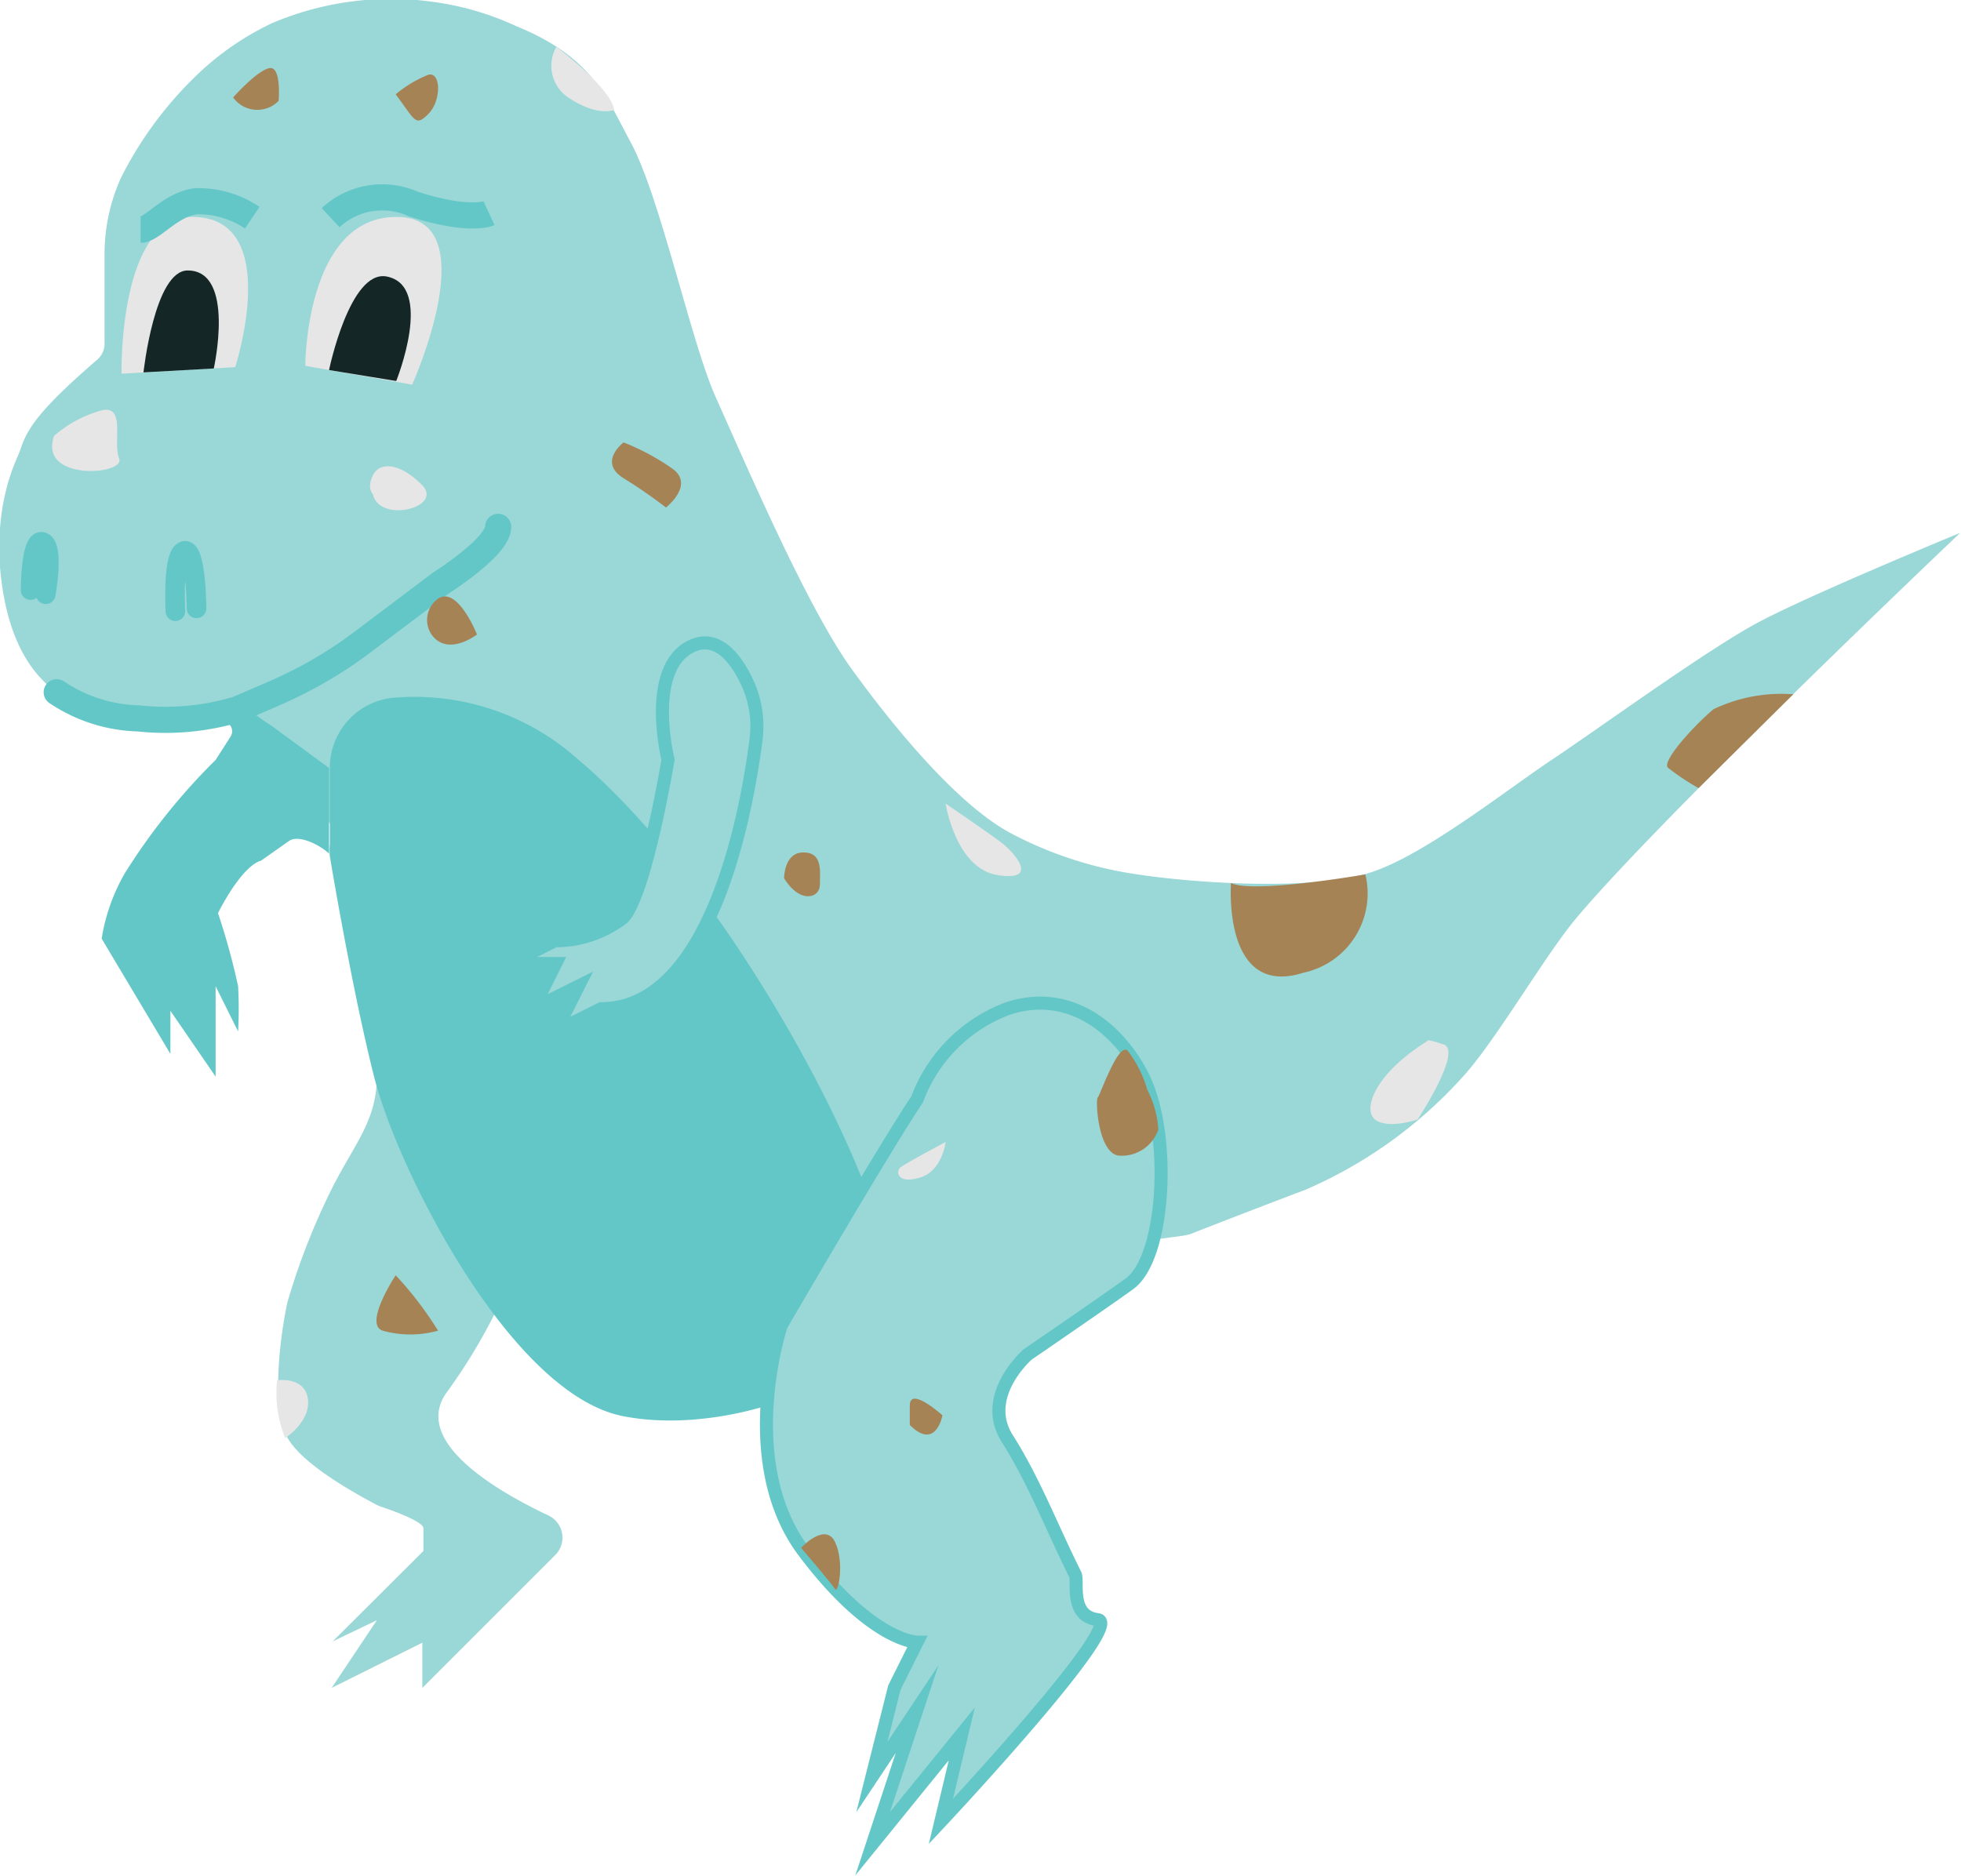 <svg xmlns="http://www.w3.org/2000/svg" viewBox="0 0 75.03 71.8"><defs><style>.cls-1,.cls-3{fill:#9ad7d7;}.cls-2{fill:#64c7c7;}.cls-3,.cls-6,.cls-7,.cls-8{stroke:#64c7c7;stroke-miterlimit:10;}.cls-3{stroke-width:0.5px;}.cls-4{fill:#e6e6e6;}.cls-5{fill:#142626;}.cls-6,.cls-7,.cls-8{fill:none;}.cls-6,.cls-7{stroke-linecap:round;}.cls-7{stroke-width:0.75px;}.cls-9{fill:#a58355;}</style></defs><title>Dino Toy-001</title><g id="Layer_2" data-name="Layer 2"><g id="Layer_1-2" data-name="Layer 1"><path class="cls-1" d="M7.62,26.68a3.51,3.51,0,0,1,1.61.63,42.17,42.17,0,0,1,3.56,4.44c.12,2.26,1.69,6.15,1.63,9.42,0,1.73-.86,2.59-1.73,4.33A26.32,26.32,0,0,0,11,49.82c-.28,1.27-.64,4.07,0,5.2s3,2.34,3.4,2.56l.13.06c.31.1,1.67.57,1.67.84v.87l-3.47,3.46L14.42,62l-1.73,2.59,3.47-1.73v1.73l5.07-5.07A.94.94,0,0,0,21,58c-1.91-.9-5.2-2.78-3.95-4.66a21.62,21.62,0,0,0,2.53-4.49,1,1,0,0,1,1-.65L30.87,49H32.6l12.71-1.72.22-.05c.6-.24,3.63-1.41,4.39-1.69A17.34,17.34,0,0,0,56,41.17c1.25-1.38,3.13-4.64,4.33-6.06C63.67,31.14,75,20.39,75,20.39s-5.83,2.4-7.79,3.46-6,4-7.8,5.2-4.87,3.64-6.92,4.32c-2.26.76-7.18.42-9.53,0a14.92,14.92,0,0,1-4.2-1.44c-2.18-1.12-4.75-4.36-6.19-6.35-1.69-2.35-4-7.74-5.19-10.39-.95-2.12-2.14-7.76-3.28-9.8C23.22,3.75,22.66,2.18,19.75,1A11,11,0,0,0,16.63.08,11.62,11.62,0,0,0,10.4.89,10.85,10.85,0,0,0,7.4,3a14.41,14.41,0,0,0-2.77,3.8A7.1,7.1,0,0,0,4,9.71v3.38a.83.83,0,0,1-.24.64C.71,16.35,1,16.75.57,17.79c-.84,1.88-.86,5.2,2.6,7.79a6,6,0,0,0,4.45,1.1"/><path class="cls-2" d="M34.22,49.86c0,2.6-6.06,5.19-10.39,4.33s-8.66-9.53-9.52-13c-.76-3-1.52-7.4-1.69-8.43a2.28,2.28,0,0,1,0-.45V29.4a2.69,2.69,0,0,1,2.34-2.69,9.37,9.37,0,0,1,7.18,2.37C27.9,33.92,34.22,45.64,34.22,49.86Z"/><path class="cls-3" d="M35.09,42.07c-1.3,1.94-5.2,8.65-5.2,8.65s-1.73,5.2.87,8.66,4.33,3.46,4.33,3.46l-.87,1.74L33.36,68l1.73-2.6-1.7,5.15,3.41-4.2L36,69.7s7.1-7.58,6-7.72-.73-1.46-.86-1.73c-.87-1.73-1.56-3.56-2.6-5.2s.78-3.22.78-3.22,2.75-1.88,3.89-2.7c1.39-1,1.62-5.74.52-7.93-.86-1.73-2.73-3.42-5.19-2.6A5.91,5.91,0,0,0,35.09,42.07Z"/><path class="cls-3" d="M28.93,28.28C28.58,31,27.24,38.6,23,38.6l-1.74.87.87-1.73-1.73.86.86-1.73H19.5L21.23,36a4.26,4.26,0,0,0,2.6-.87c.87-.87,1.73-6.06,1.73-6.06s-.86-3.46.87-4.33c1.07-.53,1.81.58,2.22,1.51A4,4,0,0,1,28.93,28.28Z"/><path class="cls-2" d="M8.25,29.08a23.89,23.89,0,0,0-3.47,4.33,7.28,7.28,0,0,0-.89,2.51l2.63,4.41V38.68L8.25,41.2V37.74l.86,1.73a16.06,16.06,0,0,0,0-1.73,26.09,26.09,0,0,0-.77-2.8h0c1-1.93,1.64-2,1.64-2l1.08-.76c.38-.26,1.21.17,1.53.49V29.39L10.4,27.78a8.17,8.17,0,0,1-.81-.58c-.38-.38-.23-.23-.92-.35l-.58.35.64.48a.38.38,0,0,1,.09.51Z"/><path class="cls-1" d="M17.71,21.76l-5,3.74a2.3,2.3,0,0,1-.33.21c-.82.44-4.13,2-6.27,1.84S.48,27.31,0,21.7C-.3,17.43,2,15.23,3.13,14.51a3.05,3.05,0,0,1,1.32-.19c2-.16,9-.65,10.72,0,1.11.44,2.39,2.41,3.27,4A2.63,2.63,0,0,1,17.71,21.76Z"/><path class="cls-4" d="M4.65,14.3,9,14.05S10.85,8.33,7.38,8.3C4.52,8.27,4.65,14.3,4.65,14.3Z"/><path class="cls-4" d="M11.68,14s0-5.7,3.49-5.7.6,6.42.6,6.42Z"/><path class="cls-5" d="M12.59,14.16s.79-3.84,2.2-3.58c1.84.35.37,4,.37,4Z"/><path class="cls-5" d="M8.18,14.1s.84-3.75-1-3.75c-1.27,0-1.69,3.9-1.69,3.9"/><path class="cls-6" d="M19.06,20.16c0,.77-2.19,2.15-2.19,2.15l-3,2.26a16.15,16.15,0,0,1-2.93,1.76c-.46.22-1.19.52-1.85.81a9.61,9.61,0,0,1-3.8.35,5.86,5.86,0,0,1-3.12-1"/><path class="cls-7" d="M1.17,22.58s0-2,.46-1.84.12,2,.12,2"/><path class="cls-7" d="M6.71,23.39s-.12-2.19.34-2.31.47,2.2.47,2.2"/><path class="cls-8" d="M12.65,8.33a2.9,2.9,0,0,1,3.17-.52c2.15.69,2.89.35,2.89.35"/><path class="cls-8" d="M9.65,8.33A3.68,3.68,0,0,0,7.52,7.7c-1,.11-1.68,1.09-2.14,1.09"/><path class="cls-9" d="M23.86,16.93s-1,.75,0,1.37a19.59,19.59,0,0,1,1.62,1.12s1.12-.87.24-1.49A9,9,0,0,0,23.86,16.93Z"/><path class="cls-9" d="M30,33.61c.62,1,1.37.75,1.37.25s.12-1.24-.63-1.24S30,33.61,30,33.61Z"/><path class="cls-9" d="M15.14,3.61c.75,1,.75,1.25,1.25.75s.49-1.62,0-1.5A4.57,4.57,0,0,0,15.14,3.61Z"/><path class="cls-9" d="M8.92,3.73a1.14,1.14,0,0,0,1.74.13s.12-1.37-.37-1.25S8.92,3.73,8.92,3.73Z"/><path class="cls-9" d="M16.51,24.28c.62.87,1.74,0,1.74,0s-.74-1.87-1.49-1.37A1,1,0,0,0,16.51,24.28Z"/><path class="cls-9" d="M34.81,54.53c1,1,1.25-.37,1.25-.37s-1.25-1.13-1.25-.38Z"/><path class="cls-9" d="M30.65,59.23s.93-1,1.3-.22.12,2,0,1.8S30.65,59.23,30.65,59.23Z"/><path class="cls-9" d="M47.1,33.79s-.34,4.43,2.78,3.43a3.1,3.1,0,0,0,2.36-3.76S47.94,34.21,47.1,33.79Z"/><path class="cls-9" d="M68.62,26.56h-.15a6,6,0,0,0-2.91.58c-.74.62-2,2-1.74,2.24a9.19,9.19,0,0,0,1.17.78"/><path class="cls-9" d="M43.15,40.21a4.49,4.49,0,0,1,.75,1.5,3.76,3.76,0,0,1,.42,1.51,1.48,1.48,0,0,1-1.54,1C42,44.07,41.91,42.08,42,42S42.79,39.85,43.15,40.21Z"/><path class="cls-9" d="M15.14,48.8s-1.24,1.87-.5,2.12a3.92,3.92,0,0,0,2.12,0A13.65,13.65,0,0,0,15.14,48.8Z"/><path class="cls-4" d="M36.18,43.7s-.12,1.12-1,1.37-.88-.25-.75-.38S36.18,43.7,36.18,43.7Z"/><path class="cls-4" d="M10.6,52.82s1.06-.16,1.18.71-.87,1.5-.87,1.5A4.66,4.66,0,0,1,10.6,52.82Z"/><path class="cls-4" d="M2.07,16.68c-.62,1.75,2.74,1.5,2.49.87s.25-2-.62-1.86A4.6,4.6,0,0,0,2.07,16.68Z"/><path class="cls-4" d="M14.27,18.92c.25,1.12,2.74.5,1.87-.37s-1.62-.87-1.87-.37S14.27,18.92,14.27,18.92Z"/><path class="cls-4" d="M21.29,1.79a1.46,1.46,0,0,0,.45,1.94c1.12.75,1.75.48,1.75.48S23.58,3.57,21.29,1.79Z"/><path class="cls-4" d="M36.18,30.75s.38,2.49,2,2.74.63-.87.13-1.25S36.18,30.75,36.18,30.75Z"/><path class="cls-4" d="M54.61,39.84c-2,1.24-2.49,2.61-2,3s1.63,0,1.63,0,1.73-2.62,1-2.87S54.61,39.84,54.61,39.84Z"/></g></g></svg>